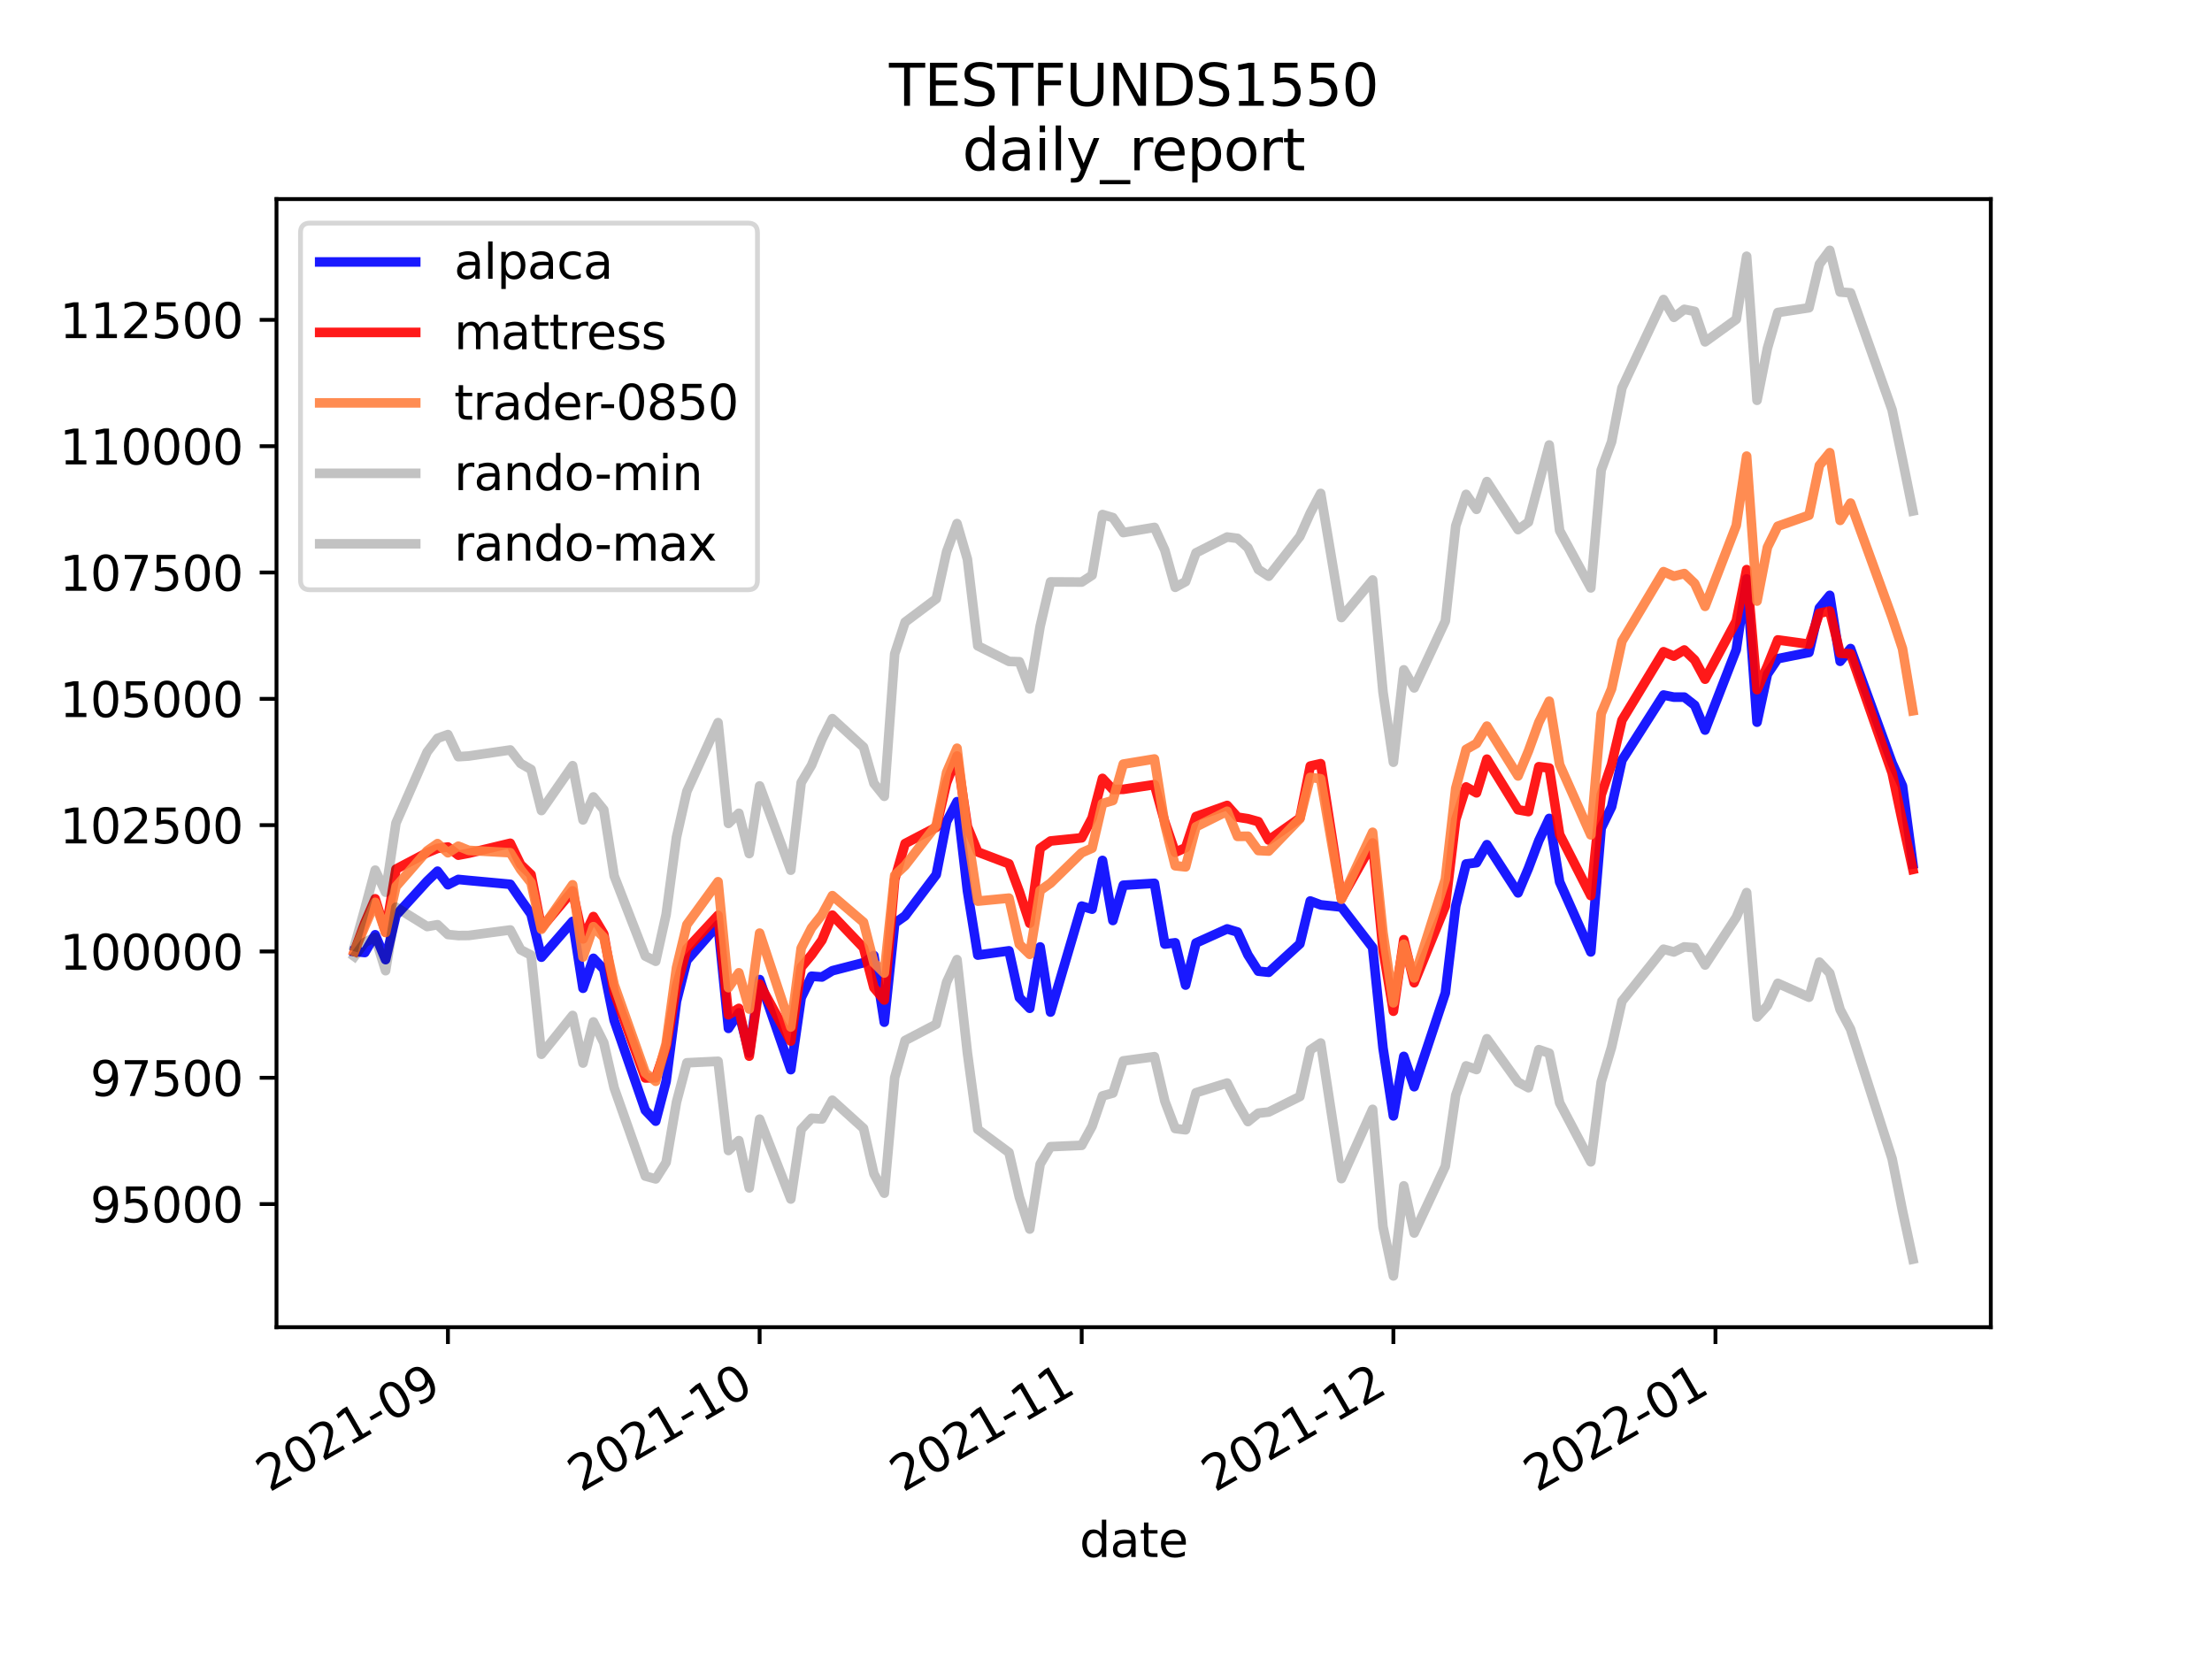 <?xml version="1.0" encoding="utf-8" standalone="no"?>
<!DOCTYPE svg PUBLIC "-//W3C//DTD SVG 1.1//EN"
  "http://www.w3.org/Graphics/SVG/1.1/DTD/svg11.dtd">
<svg height="345.6pt" version="1.1" viewBox="0 0 460.8 345.6" width="460.8pt" xmlns="http://www.w3.org/2000/svg" xmlns:xlink="http://www.w3.org/1999/xlink">
 <defs>
  <style type="text/css">*{stroke-linecap:butt;stroke-linejoin:round;}</style>
 </defs>
 <g id="figure_1">
  <g id="patch_1">
   <path d="M 0 345.6 
L 460.8 345.6 
L 460.8 0 
L 0 0 
z
" style="fill:#ffffff;"/>
  </g>
  <g id="axes_1">
   <g id="patch_2">
    <path d="M 57.6 276.48 
L 414.72 276.48 
L 414.72 41.472 
L 57.6 41.472 
z
" style="fill:#ffffff;"/>
   </g>
   <g id="matplotlib.axis_1">
    <g id="xtick_1">
     <g id="line2d_1">
      <defs>
       <path d="M 0 0 
L 0 3.5 
" id="mb2a97867c1" style="stroke:#000000;stroke-width:0.8;"/>
      </defs>
      <g>
       <use style="stroke:#000000;stroke-width:0.8;" x="93.312" xlink:href="#mb2a97867c1" y="276.48"/>
      </g>
     </g>
     <g id="text_1">
      <!-- 2021-09 -->
      <g transform="translate(56.087 310.952)rotate(-30)scale(0.1 -0.1)">
       <defs>
        <path d="M 1228 531 
L 3431 531 
L 3431 0 
L 469 0 
L 469 531 
Q 828 903 1448 1529 
Q 2069 2156 2228 2338 
Q 2531 2678 2651 2914 
Q 2772 3150 2772 3378 
Q 2772 3750 2511 3984 
Q 2250 4219 1831 4219 
Q 1534 4219 1204 4116 
Q 875 4013 500 3803 
L 500 4441 
Q 881 4594 1212 4672 
Q 1544 4750 1819 4750 
Q 2544 4750 2975 4387 
Q 3406 4025 3406 3419 
Q 3406 3131 3298 2873 
Q 3191 2616 2906 2266 
Q 2828 2175 2409 1742 
Q 1991 1309 1228 531 
z
" id="DejaVuSans-32" transform="scale(0.016)"/>
        <path d="M 2034 4250 
Q 1547 4250 1301 3770 
Q 1056 3291 1056 2328 
Q 1056 1369 1301 889 
Q 1547 409 2034 409 
Q 2525 409 2770 889 
Q 3016 1369 3016 2328 
Q 3016 3291 2770 3770 
Q 2525 4250 2034 4250 
z
M 2034 4750 
Q 2819 4750 3233 4129 
Q 3647 3509 3647 2328 
Q 3647 1150 3233 529 
Q 2819 -91 2034 -91 
Q 1250 -91 836 529 
Q 422 1150 422 2328 
Q 422 3509 836 4129 
Q 1250 4750 2034 4750 
z
" id="DejaVuSans-30" transform="scale(0.016)"/>
        <path d="M 794 531 
L 1825 531 
L 1825 4091 
L 703 3866 
L 703 4441 
L 1819 4666 
L 2450 4666 
L 2450 531 
L 3481 531 
L 3481 0 
L 794 0 
L 794 531 
z
" id="DejaVuSans-31" transform="scale(0.016)"/>
        <path d="M 313 2009 
L 1997 2009 
L 1997 1497 
L 313 1497 
L 313 2009 
z
" id="DejaVuSans-2d" transform="scale(0.016)"/>
        <path d="M 703 97 
L 703 672 
Q 941 559 1184 500 
Q 1428 441 1663 441 
Q 2288 441 2617 861 
Q 2947 1281 2994 2138 
Q 2813 1869 2534 1725 
Q 2256 1581 1919 1581 
Q 1219 1581 811 2004 
Q 403 2428 403 3163 
Q 403 3881 828 4315 
Q 1253 4750 1959 4750 
Q 2769 4750 3195 4129 
Q 3622 3509 3622 2328 
Q 3622 1225 3098 567 
Q 2575 -91 1691 -91 
Q 1453 -91 1209 -44 
Q 966 3 703 97 
z
M 1959 2075 
Q 2384 2075 2632 2365 
Q 2881 2656 2881 3163 
Q 2881 3666 2632 3958 
Q 2384 4250 1959 4250 
Q 1534 4250 1286 3958 
Q 1038 3666 1038 3163 
Q 1038 2656 1286 2365 
Q 1534 2075 1959 2075 
z
" id="DejaVuSans-39" transform="scale(0.016)"/>
       </defs>
       <use xlink:href="#DejaVuSans-32"/>
       <use x="63.623" xlink:href="#DejaVuSans-30"/>
       <use x="127.246" xlink:href="#DejaVuSans-32"/>
       <use x="190.869" xlink:href="#DejaVuSans-31"/>
       <use x="254.492" xlink:href="#DejaVuSans-2d"/>
       <use x="290.576" xlink:href="#DejaVuSans-30"/>
       <use x="354.199" xlink:href="#DejaVuSans-39"/>
      </g>
     </g>
    </g>
    <g id="xtick_2">
     <g id="line2d_2">
      <g>
       <use style="stroke:#000000;stroke-width:0.8;" x="158.243" xlink:href="#mb2a97867c1" y="276.48"/>
      </g>
     </g>
     <g id="text_2">
      <!-- 2021-10 -->
      <g transform="translate(121.018 310.952)rotate(-30)scale(0.1 -0.1)">
       <use xlink:href="#DejaVuSans-32"/>
       <use x="63.623" xlink:href="#DejaVuSans-30"/>
       <use x="127.246" xlink:href="#DejaVuSans-32"/>
       <use x="190.869" xlink:href="#DejaVuSans-31"/>
       <use x="254.492" xlink:href="#DejaVuSans-2d"/>
       <use x="290.576" xlink:href="#DejaVuSans-31"/>
       <use x="354.199" xlink:href="#DejaVuSans-30"/>
      </g>
     </g>
    </g>
    <g id="xtick_3">
     <g id="line2d_3">
      <g>
       <use style="stroke:#000000;stroke-width:0.8;" x="225.338" xlink:href="#mb2a97867c1" y="276.48"/>
      </g>
     </g>
     <g id="text_3">
      <!-- 2021-11 -->
      <g transform="translate(188.113 310.952)rotate(-30)scale(0.1 -0.1)">
       <use xlink:href="#DejaVuSans-32"/>
       <use x="63.623" xlink:href="#DejaVuSans-30"/>
       <use x="127.246" xlink:href="#DejaVuSans-32"/>
       <use x="190.869" xlink:href="#DejaVuSans-31"/>
       <use x="254.492" xlink:href="#DejaVuSans-2d"/>
       <use x="290.576" xlink:href="#DejaVuSans-31"/>
       <use x="354.199" xlink:href="#DejaVuSans-31"/>
      </g>
     </g>
    </g>
    <g id="xtick_4">
     <g id="line2d_4">
      <g>
       <use style="stroke:#000000;stroke-width:0.8;" x="290.269" xlink:href="#mb2a97867c1" y="276.48"/>
      </g>
     </g>
     <g id="text_4">
      <!-- 2021-12 -->
      <g transform="translate(253.044 310.952)rotate(-30)scale(0.1 -0.1)">
       <use xlink:href="#DejaVuSans-32"/>
       <use x="63.623" xlink:href="#DejaVuSans-30"/>
       <use x="127.246" xlink:href="#DejaVuSans-32"/>
       <use x="190.869" xlink:href="#DejaVuSans-31"/>
       <use x="254.492" xlink:href="#DejaVuSans-2d"/>
       <use x="290.576" xlink:href="#DejaVuSans-31"/>
       <use x="354.199" xlink:href="#DejaVuSans-32"/>
      </g>
     </g>
    </g>
    <g id="xtick_5">
     <g id="line2d_5">
      <g>
       <use style="stroke:#000000;stroke-width:0.8;" x="357.364" xlink:href="#mb2a97867c1" y="276.48"/>
      </g>
     </g>
     <g id="text_5">
      <!-- 2022-01 -->
      <g transform="translate(320.14 310.952)rotate(-30)scale(0.1 -0.1)">
       <use xlink:href="#DejaVuSans-32"/>
       <use x="63.623" xlink:href="#DejaVuSans-30"/>
       <use x="127.246" xlink:href="#DejaVuSans-32"/>
       <use x="190.869" xlink:href="#DejaVuSans-32"/>
       <use x="254.492" xlink:href="#DejaVuSans-2d"/>
       <use x="290.576" xlink:href="#DejaVuSans-30"/>
       <use x="354.199" xlink:href="#DejaVuSans-31"/>
      </g>
     </g>
    </g>
    <g id="text_6">
     <!-- date -->
     <g transform="translate(224.885 324.351)scale(0.1 -0.1)">
      <defs>
       <path d="M 2906 2969 
L 2906 4863 
L 3481 4863 
L 3481 0 
L 2906 0 
L 2906 525 
Q 2725 213 2448 61 
Q 2172 -91 1784 -91 
Q 1150 -91 751 415 
Q 353 922 353 1747 
Q 353 2572 751 3078 
Q 1150 3584 1784 3584 
Q 2172 3584 2448 3432 
Q 2725 3281 2906 2969 
z
M 947 1747 
Q 947 1113 1208 752 
Q 1469 391 1925 391 
Q 2381 391 2643 752 
Q 2906 1113 2906 1747 
Q 2906 2381 2643 2742 
Q 2381 3103 1925 3103 
Q 1469 3103 1208 2742 
Q 947 2381 947 1747 
z
" id="DejaVuSans-64" transform="scale(0.016)"/>
       <path d="M 2194 1759 
Q 1497 1759 1228 1600 
Q 959 1441 959 1056 
Q 959 750 1161 570 
Q 1363 391 1709 391 
Q 2188 391 2477 730 
Q 2766 1069 2766 1631 
L 2766 1759 
L 2194 1759 
z
M 3341 1997 
L 3341 0 
L 2766 0 
L 2766 531 
Q 2569 213 2275 61 
Q 1981 -91 1556 -91 
Q 1019 -91 701 211 
Q 384 513 384 1019 
Q 384 1609 779 1909 
Q 1175 2209 1959 2209 
L 2766 2209 
L 2766 2266 
Q 2766 2663 2505 2880 
Q 2244 3097 1772 3097 
Q 1472 3097 1187 3025 
Q 903 2953 641 2809 
L 641 3341 
Q 956 3463 1253 3523 
Q 1550 3584 1831 3584 
Q 2591 3584 2966 3190 
Q 3341 2797 3341 1997 
z
" id="DejaVuSans-61" transform="scale(0.016)"/>
       <path d="M 1172 4494 
L 1172 3500 
L 2356 3500 
L 2356 3053 
L 1172 3053 
L 1172 1153 
Q 1172 725 1289 603 
Q 1406 481 1766 481 
L 2356 481 
L 2356 0 
L 1766 0 
Q 1100 0 847 248 
Q 594 497 594 1153 
L 594 3053 
L 172 3053 
L 172 3500 
L 594 3500 
L 594 4494 
L 1172 4494 
z
" id="DejaVuSans-74" transform="scale(0.016)"/>
       <path d="M 3597 1894 
L 3597 1613 
L 953 1613 
Q 991 1019 1311 708 
Q 1631 397 2203 397 
Q 2534 397 2845 478 
Q 3156 559 3463 722 
L 3463 178 
Q 3153 47 2828 -22 
Q 2503 -91 2169 -91 
Q 1331 -91 842 396 
Q 353 884 353 1716 
Q 353 2575 817 3079 
Q 1281 3584 2069 3584 
Q 2775 3584 3186 3129 
Q 3597 2675 3597 1894 
z
M 3022 2063 
Q 3016 2534 2758 2815 
Q 2500 3097 2075 3097 
Q 1594 3097 1305 2825 
Q 1016 2553 972 2059 
L 3022 2063 
z
" id="DejaVuSans-65" transform="scale(0.016)"/>
      </defs>
      <use xlink:href="#DejaVuSans-64"/>
      <use x="63.477" xlink:href="#DejaVuSans-61"/>
      <use x="124.756" xlink:href="#DejaVuSans-74"/>
      <use x="163.965" xlink:href="#DejaVuSans-65"/>
     </g>
    </g>
   </g>
   <g id="matplotlib.axis_2">
    <g id="ytick_1">
     <g id="line2d_6">
      <defs>
       <path d="M 0 0 
L -3.5 0 
" id="mfee463350e" style="stroke:#000000;stroke-width:0.8;"/>
      </defs>
      <g>
       <use style="stroke:#000000;stroke-width:0.8;" x="57.6" xlink:href="#mfee463350e" y="250.833"/>
      </g>
     </g>
     <g id="text_7">
      <!-- 95000 -->
      <g transform="translate(18.788 254.632)scale(0.1 -0.1)">
       <defs>
        <path d="M 691 4666 
L 3169 4666 
L 3169 4134 
L 1269 4134 
L 1269 2991 
Q 1406 3038 1543 3061 
Q 1681 3084 1819 3084 
Q 2600 3084 3056 2656 
Q 3513 2228 3513 1497 
Q 3513 744 3044 326 
Q 2575 -91 1722 -91 
Q 1428 -91 1123 -41 
Q 819 9 494 109 
L 494 744 
Q 775 591 1075 516 
Q 1375 441 1709 441 
Q 2250 441 2565 725 
Q 2881 1009 2881 1497 
Q 2881 1984 2565 2268 
Q 2250 2553 1709 2553 
Q 1456 2553 1204 2497 
Q 953 2441 691 2322 
L 691 4666 
z
" id="DejaVuSans-35" transform="scale(0.016)"/>
       </defs>
       <use xlink:href="#DejaVuSans-39"/>
       <use x="63.623" xlink:href="#DejaVuSans-35"/>
       <use x="127.246" xlink:href="#DejaVuSans-30"/>
       <use x="190.869" xlink:href="#DejaVuSans-30"/>
       <use x="254.492" xlink:href="#DejaVuSans-30"/>
      </g>
     </g>
    </g>
    <g id="ytick_2">
     <g id="line2d_7">
      <g>
       <use style="stroke:#000000;stroke-width:0.8;" x="57.6" xlink:href="#mfee463350e" y="224.519"/>
      </g>
     </g>
     <g id="text_8">
      <!-- 97500 -->
      <g transform="translate(18.788 228.318)scale(0.1 -0.1)">
       <defs>
        <path d="M 525 4666 
L 3525 4666 
L 3525 4397 
L 1831 0 
L 1172 0 
L 2766 4134 
L 525 4134 
L 525 4666 
z
" id="DejaVuSans-37" transform="scale(0.016)"/>
       </defs>
       <use xlink:href="#DejaVuSans-39"/>
       <use x="63.623" xlink:href="#DejaVuSans-37"/>
       <use x="127.246" xlink:href="#DejaVuSans-35"/>
       <use x="190.869" xlink:href="#DejaVuSans-30"/>
       <use x="254.492" xlink:href="#DejaVuSans-30"/>
      </g>
     </g>
    </g>
    <g id="ytick_3">
     <g id="line2d_8">
      <g>
       <use style="stroke:#000000;stroke-width:0.8;" x="57.6" xlink:href="#mfee463350e" y="198.205"/>
      </g>
     </g>
     <g id="text_9">
      <!-- 100000 -->
      <g transform="translate(12.425 202.004)scale(0.1 -0.1)">
       <use xlink:href="#DejaVuSans-31"/>
       <use x="63.623" xlink:href="#DejaVuSans-30"/>
       <use x="127.246" xlink:href="#DejaVuSans-30"/>
       <use x="190.869" xlink:href="#DejaVuSans-30"/>
       <use x="254.492" xlink:href="#DejaVuSans-30"/>
       <use x="318.115" xlink:href="#DejaVuSans-30"/>
      </g>
     </g>
    </g>
    <g id="ytick_4">
     <g id="line2d_9">
      <g>
       <use style="stroke:#000000;stroke-width:0.8;" x="57.6" xlink:href="#mfee463350e" y="171.891"/>
      </g>
     </g>
     <g id="text_10">
      <!-- 102500 -->
      <g transform="translate(12.425 175.691)scale(0.1 -0.1)">
       <use xlink:href="#DejaVuSans-31"/>
       <use x="63.623" xlink:href="#DejaVuSans-30"/>
       <use x="127.246" xlink:href="#DejaVuSans-32"/>
       <use x="190.869" xlink:href="#DejaVuSans-35"/>
       <use x="254.492" xlink:href="#DejaVuSans-30"/>
       <use x="318.115" xlink:href="#DejaVuSans-30"/>
      </g>
     </g>
    </g>
    <g id="ytick_5">
     <g id="line2d_10">
      <g>
       <use style="stroke:#000000;stroke-width:0.8;" x="57.6" xlink:href="#mfee463350e" y="145.578"/>
      </g>
     </g>
     <g id="text_11">
      <!-- 105000 -->
      <g transform="translate(12.425 149.377)scale(0.1 -0.1)">
       <use xlink:href="#DejaVuSans-31"/>
       <use x="63.623" xlink:href="#DejaVuSans-30"/>
       <use x="127.246" xlink:href="#DejaVuSans-35"/>
       <use x="190.869" xlink:href="#DejaVuSans-30"/>
       <use x="254.492" xlink:href="#DejaVuSans-30"/>
       <use x="318.115" xlink:href="#DejaVuSans-30"/>
      </g>
     </g>
    </g>
    <g id="ytick_6">
     <g id="line2d_11">
      <g>
       <use style="stroke:#000000;stroke-width:0.8;" x="57.6" xlink:href="#mfee463350e" y="119.264"/>
      </g>
     </g>
     <g id="text_12">
      <!-- 107500 -->
      <g transform="translate(12.425 123.063)scale(0.1 -0.1)">
       <use xlink:href="#DejaVuSans-31"/>
       <use x="63.623" xlink:href="#DejaVuSans-30"/>
       <use x="127.246" xlink:href="#DejaVuSans-37"/>
       <use x="190.869" xlink:href="#DejaVuSans-35"/>
       <use x="254.492" xlink:href="#DejaVuSans-30"/>
       <use x="318.115" xlink:href="#DejaVuSans-30"/>
      </g>
     </g>
    </g>
    <g id="ytick_7">
     <g id="line2d_12">
      <g>
       <use style="stroke:#000000;stroke-width:0.8;" x="57.6" xlink:href="#mfee463350e" y="92.95"/>
      </g>
     </g>
     <g id="text_13">
      <!-- 110000 -->
      <g transform="translate(12.425 96.749)scale(0.1 -0.1)">
       <use xlink:href="#DejaVuSans-31"/>
       <use x="63.623" xlink:href="#DejaVuSans-31"/>
       <use x="127.246" xlink:href="#DejaVuSans-30"/>
       <use x="190.869" xlink:href="#DejaVuSans-30"/>
       <use x="254.492" xlink:href="#DejaVuSans-30"/>
       <use x="318.115" xlink:href="#DejaVuSans-30"/>
      </g>
     </g>
    </g>
    <g id="ytick_8">
     <g id="line2d_13">
      <g>
       <use style="stroke:#000000;stroke-width:0.8;" x="57.6" xlink:href="#mfee463350e" y="66.637"/>
      </g>
     </g>
     <g id="text_14">
      <!-- 112500 -->
      <g transform="translate(12.425 70.436)scale(0.1 -0.1)">
       <use xlink:href="#DejaVuSans-31"/>
       <use x="63.623" xlink:href="#DejaVuSans-31"/>
       <use x="127.246" xlink:href="#DejaVuSans-32"/>
       <use x="190.869" xlink:href="#DejaVuSans-35"/>
       <use x="254.492" xlink:href="#DejaVuSans-30"/>
       <use x="318.115" xlink:href="#DejaVuSans-30"/>
      </g>
     </g>
    </g>
   </g>
   <g id="line2d_14">
    <path clip-path="url(#p365785226c)" d="M 73.833 198.205 
L 75.997 198.429 
L 78.161 194.726 
L 80.326 199.909 
L 82.49 190.682 
L 88.983 183.56 
L 91.148 181.484 
L 93.312 184.308 
L 95.476 183.202 
L 97.641 183.415 
L 106.298 184.214 
L 108.463 187.364 
L 110.627 190.442 
L 112.791 199.401 
L 119.284 191.944 
L 121.449 205.877 
L 123.613 199.636 
L 125.777 201.91 
L 127.942 212.547 
L 134.435 231.293 
L 136.599 233.559 
L 138.764 225.278 
L 140.928 208.59 
L 143.092 200.055 
L 149.585 192.639 
L 151.75 214.231 
L 153.914 210.976 
L 156.079 219.371 
L 158.243 204.062 
L 164.736 222.829 
L 166.9 207.848 
L 169.065 203.366 
L 171.229 203.525 
L 173.393 202.22 
L 179.887 200.548 
L 182.051 199.057 
L 184.215 212.944 
L 186.38 192.326 
L 188.544 190.804 
L 195.037 182.2 
L 197.201 171.167 
L 199.366 167.001 
L 201.53 185.557 
L 203.695 198.961 
L 210.188 198.073 
L 212.352 207.806 
L 214.516 210.045 
L 216.681 197.263 
L 218.845 210.835 
L 225.338 188.759 
L 227.503 189.395 
L 229.667 179.243 
L 231.831 191.76 
L 233.996 184.41 
L 240.489 184.01 
L 242.653 196.669 
L 244.817 196.401 
L 246.982 205.212 
L 249.146 196.441 
L 255.639 193.506 
L 257.804 194.157 
L 259.968 198.919 
L 262.132 202.313 
L 264.297 202.544 
L 270.79 196.616 
L 272.954 187.691 
L 275.119 188.494 
L 279.447 188.958 
L 285.94 197.383 
L 288.105 218.324 
L 290.269 232.46 
L 292.433 220.064 
L 294.598 226.383 
L 301.091 206.853 
L 303.255 188.757 
L 305.42 179.978 
L 307.584 179.719 
L 309.748 175.962 
L 316.241 186.005 
L 318.406 180.865 
L 320.57 175.117 
L 322.735 170.491 
L 324.899 183.717 
L 331.392 198.305 
L 333.556 172.523 
L 335.721 168.076 
L 337.885 158.369 
L 346.543 144.788 
L 348.707 145.23 
L 350.871 145.223 
L 353.036 146.912 
L 355.2 152.087 
L 361.693 135.352 
L 363.857 120.6 
L 366.022 150.446 
L 368.186 140.432 
L 370.351 137.217 
L 376.844 135.916 
L 379.008 126.663 
L 381.172 124.021 
L 383.337 137.762 
L 385.501 135.108 
L 394.159 158.941 
L 396.323 163.726 
L 398.487 180.002 
" style="fill:none;stroke:#0000ff;stroke-linecap:square;stroke-opacity:0.9;stroke-width:2;"/>
   </g>
   <g id="line2d_15">
    <path clip-path="url(#p365785226c)" d="M 73.833 198.205 
L 75.997 192.277 
L 78.161 187.236 
L 80.326 194.225 
L 82.49 181.056 
L 88.983 177.632 
L 91.148 176.733 
L 93.312 176.449 
L 95.476 178.149 
L 97.641 177.745 
L 106.298 175.669 
L 108.463 180.124 
L 110.627 182.194 
L 112.791 193.294 
L 119.284 185.58 
L 121.449 195.592 
L 123.613 190.933 
L 125.777 194.562 
L 127.942 206.7 
L 134.435 224.561 
L 136.599 224.52 
L 138.764 218.127 
L 140.928 205.467 
L 143.092 197.644 
L 149.585 190.669 
L 151.75 211.399 
L 153.914 210.061 
L 156.079 220.014 
L 158.243 205.01 
L 164.736 216.881 
L 166.9 201.502 
L 169.065 198.909 
L 171.229 195.852 
L 173.393 190.641 
L 179.887 197.444 
L 182.051 205.736 
L 184.215 208.319 
L 186.38 183.219 
L 188.544 175.731 
L 195.037 172.338 
L 197.201 163.062 
L 199.366 157.487 
L 201.53 172.196 
L 203.695 177.479 
L 210.188 179.946 
L 212.352 185.751 
L 214.516 192.337 
L 216.681 176.717 
L 218.845 175.196 
L 225.338 174.534 
L 227.503 170.403 
L 229.667 162.151 
L 231.831 164.468 
L 233.996 164.431 
L 240.489 163.447 
L 242.653 171.26 
L 244.817 177.558 
L 246.982 176.594 
L 249.146 170.104 
L 255.639 167.787 
L 257.804 170.227 
L 259.968 170.558 
L 262.132 171.157 
L 264.297 174.997 
L 270.79 170.428 
L 272.954 159.579 
L 275.119 159.086 
L 279.447 187.178 
L 285.94 175.603 
L 288.105 197.839 
L 290.269 210.655 
L 292.433 195.755 
L 294.598 204.721 
L 301.091 188.748 
L 303.255 170.737 
L 305.42 163.939 
L 307.584 165.167 
L 309.748 158.145 
L 316.241 168.684 
L 318.406 169.073 
L 320.57 159.72 
L 322.735 159.998 
L 324.899 173.836 
L 331.392 186.568 
L 333.556 165.59 
L 335.721 159.239 
L 337.885 150.043 
L 346.543 135.768 
L 348.707 136.686 
L 350.871 135.403 
L 353.036 137.487 
L 355.2 141.485 
L 361.693 129.374 
L 363.857 118.66 
L 366.022 143.667 
L 368.186 138.734 
L 370.351 133.305 
L 376.844 134.194 
L 379.008 127.746 
L 381.172 127.288 
L 383.337 136.077 
L 385.501 136.209 
L 394.159 161.024 
L 396.323 171.223 
L 398.487 181.121 
" style="fill:none;stroke:#ff0000;stroke-linecap:square;stroke-opacity:0.9;stroke-width:2;"/>
   </g>
   <g id="line2d_16">
    <path clip-path="url(#p365785226c)" d="M 73.833 198.205 
L 75.997 192.992 
L 78.161 187.982 
L 80.326 194.246 
L 82.49 184.692 
L 88.983 177.251 
L 91.148 175.739 
L 93.312 177.65 
L 95.476 176.276 
L 97.641 177.149 
L 106.298 177.636 
L 108.463 181.143 
L 110.627 183.892 
L 112.791 193.59 
L 119.284 184.316 
L 121.449 199.365 
L 123.613 193.042 
L 125.777 195.27 
L 127.942 205.135 
L 134.435 223.492 
L 136.599 225.254 
L 138.764 217.406 
L 140.928 201.603 
L 143.092 192.613 
L 149.585 183.679 
L 151.75 205.751 
L 153.914 202.65 
L 156.079 210.2 
L 158.243 194.384 
L 164.736 213.94 
L 166.9 197.523 
L 169.065 193.293 
L 171.229 190.568 
L 173.393 186.576 
L 179.887 192.124 
L 182.051 200.558 
L 184.215 202.699 
L 186.38 182.352 
L 188.544 180.323 
L 195.037 171.917 
L 197.201 160.904 
L 199.366 155.87 
L 201.53 173.65 
L 203.695 187.723 
L 210.188 187.094 
L 212.352 196.703 
L 214.516 198.804 
L 216.681 185.507 
L 218.845 183.979 
L 225.338 177.645 
L 227.503 176.688 
L 229.667 167.389 
L 231.831 166.757 
L 233.996 159.18 
L 240.489 158.109 
L 242.653 171.73 
L 244.817 180.35 
L 246.982 180.588 
L 249.146 172.237 
L 255.639 168.998 
L 257.804 174.236 
L 259.968 174.205 
L 262.132 177.182 
L 264.297 177.289 
L 270.79 170.562 
L 272.954 161.942 
L 275.119 162.234 
L 279.447 187.332 
L 285.94 173.382 
L 288.105 194.301 
L 290.269 208.9 
L 292.433 196.702 
L 294.598 203.722 
L 301.091 183.16 
L 303.255 164.227 
L 305.42 156.113 
L 307.584 154.888 
L 309.748 151.265 
L 316.241 161.642 
L 318.406 156.442 
L 320.57 150.48 
L 322.735 146.076 
L 324.899 159.294 
L 331.392 173.918 
L 333.556 148.674 
L 335.721 143.498 
L 337.885 133.581 
L 346.543 119.088 
L 348.707 120.034 
L 350.871 119.484 
L 353.036 121.555 
L 355.2 126.313 
L 361.693 109.468 
L 363.857 95.019 
L 366.022 125.213 
L 368.186 114.014 
L 370.351 109.621 
L 376.844 107.333 
L 379.008 96.96 
L 381.172 94.298 
L 383.337 108.41 
L 385.501 104.804 
L 394.159 128.613 
L 396.323 135.127 
L 398.487 148.068 
" style="fill:none;stroke:#ff8040;stroke-linecap:square;stroke-opacity:0.9;stroke-width:2;"/>
   </g>
   <g id="line2d_17">
    <path clip-path="url(#p365785226c)" d="M 73.833 199.258 
L 75.997 196.305 
L 78.161 195.257 
L 80.326 202.214 
L 82.49 188.987 
L 88.983 193.014 
L 91.148 192.633 
L 93.312 194.676 
L 95.476 194.892 
L 97.641 194.873 
L 106.298 193.728 
L 108.463 197.851 
L 110.627 198.974 
L 112.791 219.62 
L 119.284 211.534 
L 121.449 221.453 
L 123.613 212.884 
L 125.777 217.207 
L 127.942 226.635 
L 134.435 244.999 
L 136.599 245.589 
L 138.764 242.159 
L 140.928 229.584 
L 143.092 221.399 
L 149.585 221.085 
L 151.75 239.674 
L 153.914 237.608 
L 156.079 247.466 
L 158.243 233.143 
L 164.736 249.778 
L 166.9 235.276 
L 169.065 232.961 
L 171.229 233.103 
L 173.393 229.196 
L 179.887 235.061 
L 182.051 244.523 
L 184.215 248.563 
L 186.38 224.483 
L 188.544 216.763 
L 195.037 213.368 
L 197.201 204.601 
L 199.366 199.908 
L 201.53 219.354 
L 203.695 235.277 
L 210.188 240.086 
L 212.352 249.404 
L 214.516 256.033 
L 216.681 242.502 
L 218.845 238.874 
L 225.338 238.595 
L 227.503 234.608 
L 229.667 228.301 
L 231.831 227.704 
L 233.996 221.003 
L 240.489 220.128 
L 242.653 229.38 
L 244.817 235.094 
L 246.982 235.357 
L 249.146 227.636 
L 255.639 225.617 
L 257.804 229.925 
L 259.968 233.648 
L 262.132 231.894 
L 264.297 231.657 
L 270.79 228.425 
L 272.954 218.723 
L 275.119 217.277 
L 279.447 245.53 
L 285.94 231.096 
L 288.105 255.577 
L 290.269 265.798 
L 292.433 247.04 
L 294.598 256.859 
L 301.091 242.933 
L 303.255 228.158 
L 305.42 222.04 
L 307.584 222.805 
L 309.748 216.391 
L 316.241 225.425 
L 318.406 226.588 
L 320.57 218.66 
L 322.735 219.397 
L 324.899 229.735 
L 331.392 242.03 
L 333.556 225.394 
L 335.721 218.135 
L 337.885 208.576 
L 346.543 197.734 
L 348.707 198.311 
L 350.871 197.256 
L 353.036 197.429 
L 355.2 201.029 
L 361.693 191.092 
L 363.857 185.939 
L 366.022 211.87 
L 368.186 209.497 
L 370.351 204.844 
L 376.844 207.738 
L 379.008 200.43 
L 381.172 202.737 
L 383.337 210.32 
L 385.501 214.38 
L 394.159 241.373 
L 396.323 252.235 
L 398.487 262.305 
" style="fill:none;stroke:#0d0d0d;stroke-linecap:square;stroke-opacity:0.25;stroke-width:2;"/>
   </g>
   <g id="line2d_18">
    <path clip-path="url(#p365785226c)" d="M 73.833 197.153 
L 75.997 189.361 
L 78.161 181.268 
L 80.326 185.863 
L 82.49 171.447 
L 88.983 156.657 
L 91.148 153.806 
L 93.312 153.023 
L 95.476 157.631 
L 97.641 157.495 
L 106.298 156.232 
L 108.463 159.039 
L 110.627 160.289 
L 112.791 168.853 
L 119.284 159.502 
L 121.449 170.805 
L 123.613 166.017 
L 125.777 168.692 
L 127.942 182.469 
L 134.435 199.166 
L 136.599 200.252 
L 138.764 190.518 
L 140.928 174.405 
L 143.092 164.841 
L 149.585 150.537 
L 151.75 171.535 
L 153.914 169.411 
L 156.079 177.817 
L 158.243 163.723 
L 164.736 181.275 
L 166.9 163.036 
L 169.065 159.396 
L 171.229 154.035 
L 173.393 149.705 
L 179.887 155.643 
L 182.051 163.181 
L 184.215 165.883 
L 186.38 136.222 
L 188.544 129.603 
L 195.037 124.737 
L 197.201 114.925 
L 199.366 109.068 
L 201.53 116.51 
L 203.695 134.546 
L 210.188 137.783 
L 212.352 137.85 
L 214.516 143.492 
L 216.681 130.474 
L 218.845 121.217 
L 225.338 121.253 
L 227.503 119.829 
L 229.667 107.19 
L 231.831 107.824 
L 233.996 110.953 
L 240.489 109.867 
L 242.653 114.611 
L 244.817 122.346 
L 246.982 121.17 
L 249.146 115.171 
L 255.639 111.872 
L 257.804 112.152 
L 259.968 114.12 
L 262.132 118.627 
L 264.297 120.036 
L 270.79 111.74 
L 272.954 106.887 
L 275.119 102.787 
L 279.447 128.64 
L 285.94 120.821 
L 288.105 144.182 
L 290.269 158.784 
L 292.433 139.542 
L 294.598 143.303 
L 301.091 129.371 
L 303.255 109.56 
L 305.42 102.988 
L 307.584 106.109 
L 309.748 100.316 
L 316.241 110.328 
L 318.406 108.763 
L 320.57 100.723 
L 322.735 92.7 
L 324.899 110.523 
L 331.392 122.475 
L 333.556 97.935 
L 335.721 92.05 
L 337.885 80.804 
L 346.543 62.393 
L 348.707 66.108 
L 350.871 64.44 
L 353.036 64.868 
L 355.2 71.214 
L 361.693 66.529 
L 363.857 53.384 
L 366.022 83.391 
L 368.186 72.549 
L 370.351 65.104 
L 376.844 64.114 
L 379.008 55.053 
L 381.172 52.154 
L 383.337 60.835 
L 385.501 61.001 
L 394.159 85.381 
L 396.323 95.766 
L 398.487 106.449 
" style="fill:none;stroke:#0d0d0d;stroke-linecap:square;stroke-opacity:0.25;stroke-width:2;"/>
   </g>
   <g id="patch_3">
    <path d="M 57.6 276.48 
L 57.6 41.472 
" style="fill:none;stroke:#000000;stroke-linecap:square;stroke-linejoin:miter;stroke-width:0.8;"/>
   </g>
   <g id="patch_4">
    <path d="M 414.72 276.48 
L 414.72 41.472 
" style="fill:none;stroke:#000000;stroke-linecap:square;stroke-linejoin:miter;stroke-width:0.8;"/>
   </g>
   <g id="patch_5">
    <path d="M 57.6 276.48 
L 414.72 276.48 
" style="fill:none;stroke:#000000;stroke-linecap:square;stroke-linejoin:miter;stroke-width:0.8;"/>
   </g>
   <g id="patch_6">
    <path d="M 57.6 41.472 
L 414.72 41.472 
" style="fill:none;stroke:#000000;stroke-linecap:square;stroke-linejoin:miter;stroke-width:0.8;"/>
   </g>
   <g id="text_15">
    <!-- TESTFUNDS1550 -->
    <g transform="translate(185.2 22.035)scale(0.12 -0.12)">
     <defs>
      <path d="M -19 4666 
L 3928 4666 
L 3928 4134 
L 2272 4134 
L 2272 0 
L 1638 0 
L 1638 4134 
L -19 4134 
L -19 4666 
z
" id="DejaVuSans-54" transform="scale(0.016)"/>
      <path d="M 628 4666 
L 3578 4666 
L 3578 4134 
L 1259 4134 
L 1259 2753 
L 3481 2753 
L 3481 2222 
L 1259 2222 
L 1259 531 
L 3634 531 
L 3634 0 
L 628 0 
L 628 4666 
z
" id="DejaVuSans-45" transform="scale(0.016)"/>
      <path d="M 3425 4513 
L 3425 3897 
Q 3066 4069 2747 4153 
Q 2428 4238 2131 4238 
Q 1616 4238 1336 4038 
Q 1056 3838 1056 3469 
Q 1056 3159 1242 3001 
Q 1428 2844 1947 2747 
L 2328 2669 
Q 3034 2534 3370 2195 
Q 3706 1856 3706 1288 
Q 3706 609 3251 259 
Q 2797 -91 1919 -91 
Q 1588 -91 1214 -16 
Q 841 59 441 206 
L 441 856 
Q 825 641 1194 531 
Q 1563 422 1919 422 
Q 2459 422 2753 634 
Q 3047 847 3047 1241 
Q 3047 1584 2836 1778 
Q 2625 1972 2144 2069 
L 1759 2144 
Q 1053 2284 737 2584 
Q 422 2884 422 3419 
Q 422 4038 858 4394 
Q 1294 4750 2059 4750 
Q 2388 4750 2728 4690 
Q 3069 4631 3425 4513 
z
" id="DejaVuSans-53" transform="scale(0.016)"/>
      <path d="M 628 4666 
L 3309 4666 
L 3309 4134 
L 1259 4134 
L 1259 2759 
L 3109 2759 
L 3109 2228 
L 1259 2228 
L 1259 0 
L 628 0 
L 628 4666 
z
" id="DejaVuSans-46" transform="scale(0.016)"/>
      <path d="M 556 4666 
L 1191 4666 
L 1191 1831 
Q 1191 1081 1462 751 
Q 1734 422 2344 422 
Q 2950 422 3222 751 
Q 3494 1081 3494 1831 
L 3494 4666 
L 4128 4666 
L 4128 1753 
Q 4128 841 3676 375 
Q 3225 -91 2344 -91 
Q 1459 -91 1007 375 
Q 556 841 556 1753 
L 556 4666 
z
" id="DejaVuSans-55" transform="scale(0.016)"/>
      <path d="M 628 4666 
L 1478 4666 
L 3547 763 
L 3547 4666 
L 4159 4666 
L 4159 0 
L 3309 0 
L 1241 3903 
L 1241 0 
L 628 0 
L 628 4666 
z
" id="DejaVuSans-4e" transform="scale(0.016)"/>
      <path d="M 1259 4147 
L 1259 519 
L 2022 519 
Q 2988 519 3436 956 
Q 3884 1394 3884 2338 
Q 3884 3275 3436 3711 
Q 2988 4147 2022 4147 
L 1259 4147 
z
M 628 4666 
L 1925 4666 
Q 3281 4666 3915 4102 
Q 4550 3538 4550 2338 
Q 4550 1131 3912 565 
Q 3275 0 1925 0 
L 628 0 
L 628 4666 
z
" id="DejaVuSans-44" transform="scale(0.016)"/>
     </defs>
     <use xlink:href="#DejaVuSans-54"/>
     <use x="61.084" xlink:href="#DejaVuSans-45"/>
     <use x="124.268" xlink:href="#DejaVuSans-53"/>
     <use x="187.744" xlink:href="#DejaVuSans-54"/>
     <use x="248.828" xlink:href="#DejaVuSans-46"/>
     <use x="306.348" xlink:href="#DejaVuSans-55"/>
     <use x="379.541" xlink:href="#DejaVuSans-4e"/>
     <use x="454.346" xlink:href="#DejaVuSans-44"/>
     <use x="531.348" xlink:href="#DejaVuSans-53"/>
     <use x="594.824" xlink:href="#DejaVuSans-31"/>
     <use x="658.447" xlink:href="#DejaVuSans-35"/>
     <use x="722.07" xlink:href="#DejaVuSans-35"/>
     <use x="785.693" xlink:href="#DejaVuSans-30"/>
    </g>
    <!-- daily_report -->
    <g transform="translate(200.467 35.472)scale(0.12 -0.12)">
     <defs>
      <path d="M 603 3500 
L 1178 3500 
L 1178 0 
L 603 0 
L 603 3500 
z
M 603 4863 
L 1178 4863 
L 1178 4134 
L 603 4134 
L 603 4863 
z
" id="DejaVuSans-69" transform="scale(0.016)"/>
      <path d="M 603 4863 
L 1178 4863 
L 1178 0 
L 603 0 
L 603 4863 
z
" id="DejaVuSans-6c" transform="scale(0.016)"/>
      <path d="M 2059 -325 
Q 1816 -950 1584 -1140 
Q 1353 -1331 966 -1331 
L 506 -1331 
L 506 -850 
L 844 -850 
Q 1081 -850 1212 -737 
Q 1344 -625 1503 -206 
L 1606 56 
L 191 3500 
L 800 3500 
L 1894 763 
L 2988 3500 
L 3597 3500 
L 2059 -325 
z
" id="DejaVuSans-79" transform="scale(0.016)"/>
      <path d="M 3263 -1063 
L 3263 -1509 
L -63 -1509 
L -63 -1063 
L 3263 -1063 
z
" id="DejaVuSans-5f" transform="scale(0.016)"/>
      <path d="M 2631 2963 
Q 2534 3019 2420 3045 
Q 2306 3072 2169 3072 
Q 1681 3072 1420 2755 
Q 1159 2438 1159 1844 
L 1159 0 
L 581 0 
L 581 3500 
L 1159 3500 
L 1159 2956 
Q 1341 3275 1631 3429 
Q 1922 3584 2338 3584 
Q 2397 3584 2469 3576 
Q 2541 3569 2628 3553 
L 2631 2963 
z
" id="DejaVuSans-72" transform="scale(0.016)"/>
      <path d="M 1159 525 
L 1159 -1331 
L 581 -1331 
L 581 3500 
L 1159 3500 
L 1159 2969 
Q 1341 3281 1617 3432 
Q 1894 3584 2278 3584 
Q 2916 3584 3314 3078 
Q 3713 2572 3713 1747 
Q 3713 922 3314 415 
Q 2916 -91 2278 -91 
Q 1894 -91 1617 61 
Q 1341 213 1159 525 
z
M 3116 1747 
Q 3116 2381 2855 2742 
Q 2594 3103 2138 3103 
Q 1681 3103 1420 2742 
Q 1159 2381 1159 1747 
Q 1159 1113 1420 752 
Q 1681 391 2138 391 
Q 2594 391 2855 752 
Q 3116 1113 3116 1747 
z
" id="DejaVuSans-70" transform="scale(0.016)"/>
      <path d="M 1959 3097 
Q 1497 3097 1228 2736 
Q 959 2375 959 1747 
Q 959 1119 1226 758 
Q 1494 397 1959 397 
Q 2419 397 2687 759 
Q 2956 1122 2956 1747 
Q 2956 2369 2687 2733 
Q 2419 3097 1959 3097 
z
M 1959 3584 
Q 2709 3584 3137 3096 
Q 3566 2609 3566 1747 
Q 3566 888 3137 398 
Q 2709 -91 1959 -91 
Q 1206 -91 779 398 
Q 353 888 353 1747 
Q 353 2609 779 3096 
Q 1206 3584 1959 3584 
z
" id="DejaVuSans-6f" transform="scale(0.016)"/>
     </defs>
     <use xlink:href="#DejaVuSans-64"/>
     <use x="63.477" xlink:href="#DejaVuSans-61"/>
     <use x="124.756" xlink:href="#DejaVuSans-69"/>
     <use x="152.539" xlink:href="#DejaVuSans-6c"/>
     <use x="180.322" xlink:href="#DejaVuSans-79"/>
     <use x="239.502" xlink:href="#DejaVuSans-5f"/>
     <use x="289.502" xlink:href="#DejaVuSans-72"/>
     <use x="328.365" xlink:href="#DejaVuSans-65"/>
     <use x="389.889" xlink:href="#DejaVuSans-70"/>
     <use x="453.365" xlink:href="#DejaVuSans-6f"/>
     <use x="514.547" xlink:href="#DejaVuSans-72"/>
     <use x="555.66" xlink:href="#DejaVuSans-74"/>
    </g>
   </g>
   <g id="legend_1">
    <g id="patch_7">
     <path d="M 64.6 122.863 
L 155.792 122.863 
Q 157.792 122.863 157.792 120.863 
L 157.792 48.472 
Q 157.792 46.472 155.792 46.472 
L 64.6 46.472 
Q 62.6 46.472 62.6 48.472 
L 62.6 120.863 
Q 62.6 122.863 64.6 122.863 
z
" style="fill:#ffffff;opacity:0.8;stroke:#cccccc;stroke-linejoin:miter;"/>
    </g>
    <g id="line2d_19">
     <path d="M 66.6 54.57 
L 86.6 54.57 
" style="fill:none;stroke:#0000ff;stroke-linecap:square;stroke-opacity:0.9;stroke-width:2;"/>
    </g>
    <g id="line2d_20"/>
    <g id="text_16">
     <!-- alpaca -->
     <g transform="translate(94.6 58.07)scale(0.1 -0.1)">
      <defs>
       <path d="M 3122 3366 
L 3122 2828 
Q 2878 2963 2633 3030 
Q 2388 3097 2138 3097 
Q 1578 3097 1268 2742 
Q 959 2388 959 1747 
Q 959 1106 1268 751 
Q 1578 397 2138 397 
Q 2388 397 2633 464 
Q 2878 531 3122 666 
L 3122 134 
Q 2881 22 2623 -34 
Q 2366 -91 2075 -91 
Q 1284 -91 818 406 
Q 353 903 353 1747 
Q 353 2603 823 3093 
Q 1294 3584 2113 3584 
Q 2378 3584 2631 3529 
Q 2884 3475 3122 3366 
z
" id="DejaVuSans-63" transform="scale(0.016)"/>
      </defs>
      <use xlink:href="#DejaVuSans-61"/>
      <use x="61.279" xlink:href="#DejaVuSans-6c"/>
      <use x="89.062" xlink:href="#DejaVuSans-70"/>
      <use x="152.539" xlink:href="#DejaVuSans-61"/>
      <use x="213.818" xlink:href="#DejaVuSans-63"/>
      <use x="268.799" xlink:href="#DejaVuSans-61"/>
     </g>
    </g>
    <g id="line2d_21">
     <path d="M 66.6 69.249 
L 86.6 69.249 
" style="fill:none;stroke:#ff0000;stroke-linecap:square;stroke-opacity:0.9;stroke-width:2;"/>
    </g>
    <g id="line2d_22"/>
    <g id="text_17">
     <!-- mattress -->
     <g transform="translate(94.6 72.749)scale(0.1 -0.1)">
      <defs>
       <path d="M 3328 2828 
Q 3544 3216 3844 3400 
Q 4144 3584 4550 3584 
Q 5097 3584 5394 3201 
Q 5691 2819 5691 2113 
L 5691 0 
L 5113 0 
L 5113 2094 
Q 5113 2597 4934 2840 
Q 4756 3084 4391 3084 
Q 3944 3084 3684 2787 
Q 3425 2491 3425 1978 
L 3425 0 
L 2847 0 
L 2847 2094 
Q 2847 2600 2669 2842 
Q 2491 3084 2119 3084 
Q 1678 3084 1418 2786 
Q 1159 2488 1159 1978 
L 1159 0 
L 581 0 
L 581 3500 
L 1159 3500 
L 1159 2956 
Q 1356 3278 1631 3431 
Q 1906 3584 2284 3584 
Q 2666 3584 2933 3390 
Q 3200 3197 3328 2828 
z
" id="DejaVuSans-6d" transform="scale(0.016)"/>
       <path d="M 2834 3397 
L 2834 2853 
Q 2591 2978 2328 3040 
Q 2066 3103 1784 3103 
Q 1356 3103 1142 2972 
Q 928 2841 928 2578 
Q 928 2378 1081 2264 
Q 1234 2150 1697 2047 
L 1894 2003 
Q 2506 1872 2764 1633 
Q 3022 1394 3022 966 
Q 3022 478 2636 193 
Q 2250 -91 1575 -91 
Q 1294 -91 989 -36 
Q 684 19 347 128 
L 347 722 
Q 666 556 975 473 
Q 1284 391 1588 391 
Q 1994 391 2212 530 
Q 2431 669 2431 922 
Q 2431 1156 2273 1281 
Q 2116 1406 1581 1522 
L 1381 1569 
Q 847 1681 609 1914 
Q 372 2147 372 2553 
Q 372 3047 722 3315 
Q 1072 3584 1716 3584 
Q 2034 3584 2315 3537 
Q 2597 3491 2834 3397 
z
" id="DejaVuSans-73" transform="scale(0.016)"/>
      </defs>
      <use xlink:href="#DejaVuSans-6d"/>
      <use x="97.412" xlink:href="#DejaVuSans-61"/>
      <use x="158.691" xlink:href="#DejaVuSans-74"/>
      <use x="197.9" xlink:href="#DejaVuSans-74"/>
      <use x="237.109" xlink:href="#DejaVuSans-72"/>
      <use x="275.973" xlink:href="#DejaVuSans-65"/>
      <use x="337.496" xlink:href="#DejaVuSans-73"/>
      <use x="389.596" xlink:href="#DejaVuSans-73"/>
     </g>
    </g>
    <g id="line2d_23">
     <path d="M 66.6 83.927 
L 86.6 83.927 
" style="fill:none;stroke:#ff8040;stroke-linecap:square;stroke-opacity:0.9;stroke-width:2;"/>
    </g>
    <g id="line2d_24"/>
    <g id="text_18">
     <!-- trader-0850 -->
     <g transform="translate(94.6 87.427)scale(0.1 -0.1)">
      <defs>
       <path d="M 2034 2216 
Q 1584 2216 1326 1975 
Q 1069 1734 1069 1313 
Q 1069 891 1326 650 
Q 1584 409 2034 409 
Q 2484 409 2743 651 
Q 3003 894 3003 1313 
Q 3003 1734 2745 1975 
Q 2488 2216 2034 2216 
z
M 1403 2484 
Q 997 2584 770 2862 
Q 544 3141 544 3541 
Q 544 4100 942 4425 
Q 1341 4750 2034 4750 
Q 2731 4750 3128 4425 
Q 3525 4100 3525 3541 
Q 3525 3141 3298 2862 
Q 3072 2584 2669 2484 
Q 3125 2378 3379 2068 
Q 3634 1759 3634 1313 
Q 3634 634 3220 271 
Q 2806 -91 2034 -91 
Q 1263 -91 848 271 
Q 434 634 434 1313 
Q 434 1759 690 2068 
Q 947 2378 1403 2484 
z
M 1172 3481 
Q 1172 3119 1398 2916 
Q 1625 2713 2034 2713 
Q 2441 2713 2670 2916 
Q 2900 3119 2900 3481 
Q 2900 3844 2670 4047 
Q 2441 4250 2034 4250 
Q 1625 4250 1398 4047 
Q 1172 3844 1172 3481 
z
" id="DejaVuSans-38" transform="scale(0.016)"/>
      </defs>
      <use xlink:href="#DejaVuSans-74"/>
      <use x="39.209" xlink:href="#DejaVuSans-72"/>
      <use x="80.322" xlink:href="#DejaVuSans-61"/>
      <use x="141.602" xlink:href="#DejaVuSans-64"/>
      <use x="205.078" xlink:href="#DejaVuSans-65"/>
      <use x="266.602" xlink:href="#DejaVuSans-72"/>
      <use x="301.34" xlink:href="#DejaVuSans-2d"/>
      <use x="337.424" xlink:href="#DejaVuSans-30"/>
      <use x="401.047" xlink:href="#DejaVuSans-38"/>
      <use x="464.67" xlink:href="#DejaVuSans-35"/>
      <use x="528.293" xlink:href="#DejaVuSans-30"/>
     </g>
    </g>
    <g id="line2d_25">
     <path d="M 66.6 98.605 
L 86.6 98.605 
" style="fill:none;stroke:#0d0d0d;stroke-linecap:square;stroke-opacity:0.25;stroke-width:2;"/>
    </g>
    <g id="line2d_26"/>
    <g id="text_19">
     <!-- rando-min -->
     <g transform="translate(94.6 102.105)scale(0.1 -0.1)">
      <defs>
       <path d="M 3513 2113 
L 3513 0 
L 2938 0 
L 2938 2094 
Q 2938 2591 2744 2837 
Q 2550 3084 2163 3084 
Q 1697 3084 1428 2787 
Q 1159 2491 1159 1978 
L 1159 0 
L 581 0 
L 581 3500 
L 1159 3500 
L 1159 2956 
Q 1366 3272 1645 3428 
Q 1925 3584 2291 3584 
Q 2894 3584 3203 3211 
Q 3513 2838 3513 2113 
z
" id="DejaVuSans-6e" transform="scale(0.016)"/>
      </defs>
      <use xlink:href="#DejaVuSans-72"/>
      <use x="41.113" xlink:href="#DejaVuSans-61"/>
      <use x="102.393" xlink:href="#DejaVuSans-6e"/>
      <use x="165.771" xlink:href="#DejaVuSans-64"/>
      <use x="229.248" xlink:href="#DejaVuSans-6f"/>
      <use x="292.305" xlink:href="#DejaVuSans-2d"/>
      <use x="328.389" xlink:href="#DejaVuSans-6d"/>
      <use x="425.801" xlink:href="#DejaVuSans-69"/>
      <use x="453.584" xlink:href="#DejaVuSans-6e"/>
     </g>
    </g>
    <g id="line2d_27">
     <path d="M 66.6 113.283 
L 86.6 113.283 
" style="fill:none;stroke:#0d0d0d;stroke-linecap:square;stroke-opacity:0.25;stroke-width:2;"/>
    </g>
    <g id="line2d_28"/>
    <g id="text_20">
     <!-- rando-max -->
     <g transform="translate(94.6 116.783)scale(0.1 -0.1)">
      <defs>
       <path d="M 3513 3500 
L 2247 1797 
L 3578 0 
L 2900 0 
L 1881 1375 
L 863 0 
L 184 0 
L 1544 1831 
L 300 3500 
L 978 3500 
L 1906 2253 
L 2834 3500 
L 3513 3500 
z
" id="DejaVuSans-78" transform="scale(0.016)"/>
      </defs>
      <use xlink:href="#DejaVuSans-72"/>
      <use x="41.113" xlink:href="#DejaVuSans-61"/>
      <use x="102.393" xlink:href="#DejaVuSans-6e"/>
      <use x="165.771" xlink:href="#DejaVuSans-64"/>
      <use x="229.248" xlink:href="#DejaVuSans-6f"/>
      <use x="292.305" xlink:href="#DejaVuSans-2d"/>
      <use x="328.389" xlink:href="#DejaVuSans-6d"/>
      <use x="425.801" xlink:href="#DejaVuSans-61"/>
      <use x="487.08" xlink:href="#DejaVuSans-78"/>
     </g>
    </g>
   </g>
  </g>
 </g>
 <defs>
  <clipPath id="p365785226c">
   <rect height="235.008" width="357.12" x="57.6" y="41.472"/>
  </clipPath>
 </defs>
</svg>
